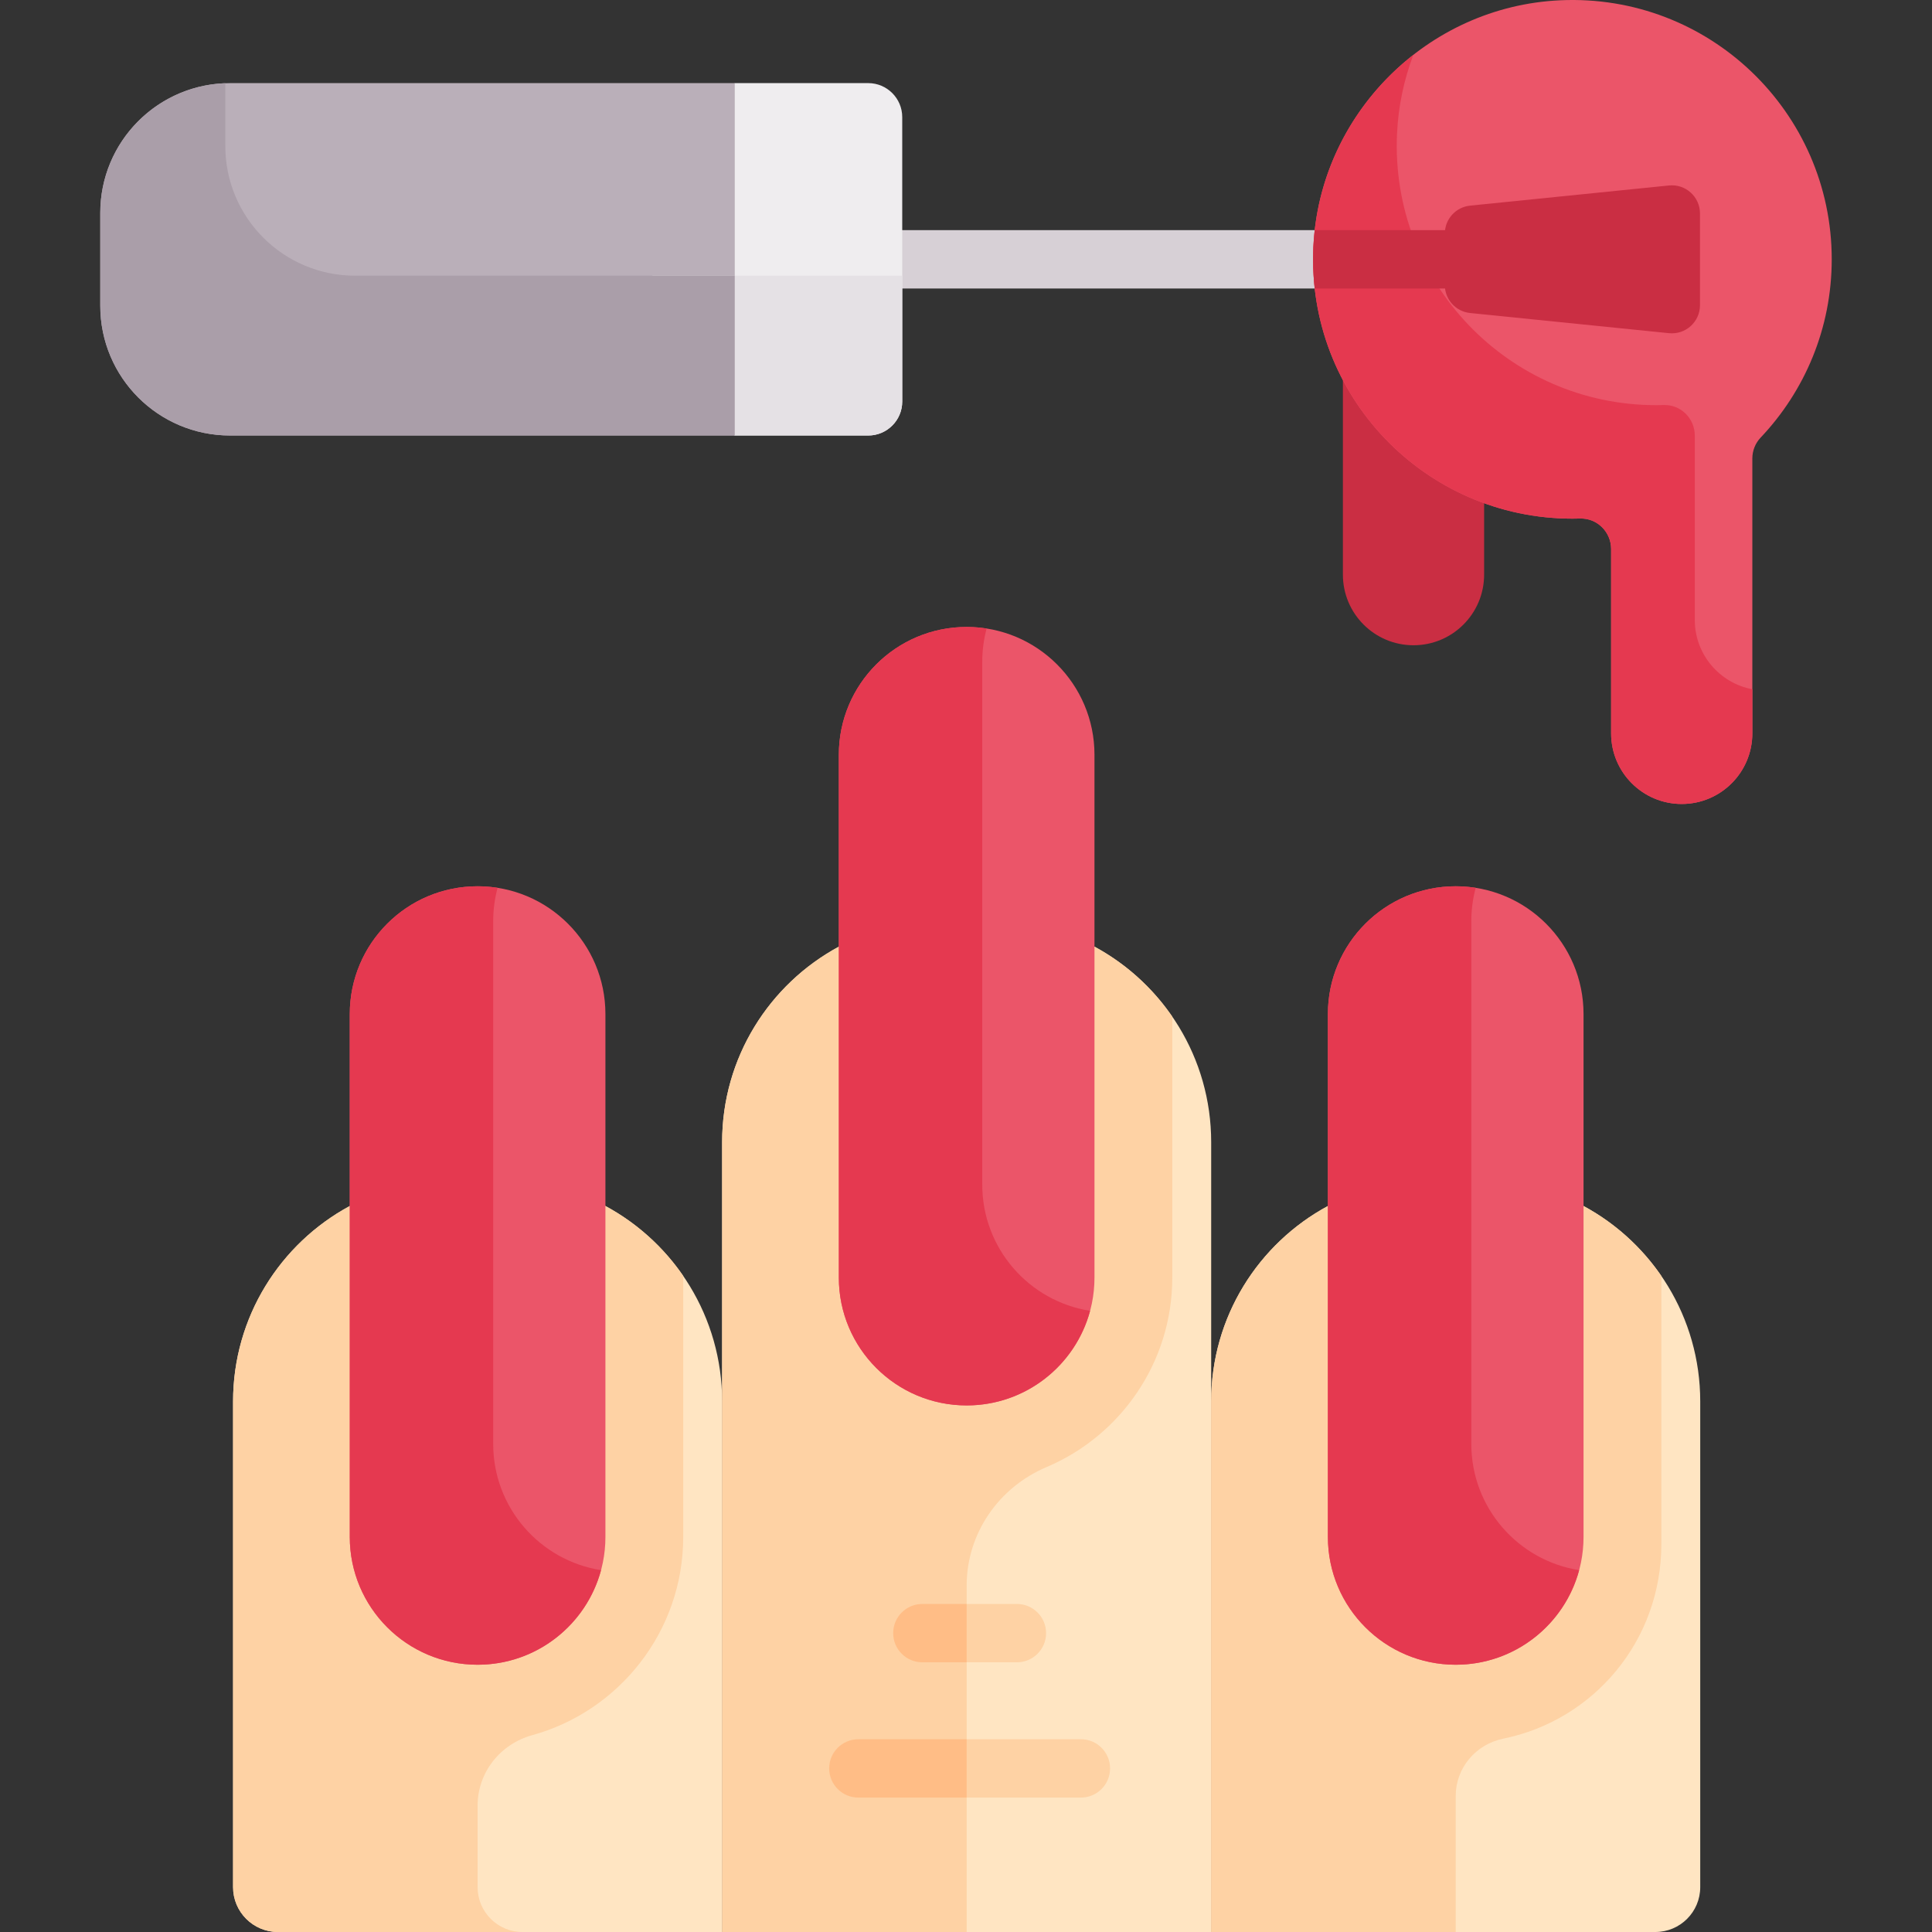 <svg id="Capa_1" enable-background="new 0 0 496.656 496.656" height="512" viewBox="0 0 496.656 496.656" width="512" xmlns="http://www.w3.org/2000/svg"><rect x="0" y="0" width="496.656" height="496.656" fill="#333333" stroke="none"/><g><path d="m381.52 131.348v16.374c0 10.025-8.127 18.152-18.152 18.152-10.025 0-18.152-8.127-18.152-18.152v-84.942h36.304z" fill="#ca2e43"/><g><path d="m402.38 74.164h-244.786c-4.143 0-7.5-3.358-7.5-7.5s3.357-7.5 7.5-7.5h244.786c4.143 0 7.5 3.358 7.5 7.5s-3.357 7.5-7.5 7.5z" fill="#d7d0d6"/></g><g id="XMLID_172_"><g><path d="m223.196 21.366h-34.34l-21.122 26.275v47.241l21.122 17.074h34.34c4.82 0 8.74-3.91 8.74-8.74v-73.11c0-4.82-3.92-8.74-8.74-8.74z" fill="#efedef"/></g></g><g><g id="XMLID_168_"><g fill="#ffe5c2"><path d="m185.636 452.026v44.63h-114.188c-6.369 0-11.532-5.163-11.532-11.531v-124.849c0-21.72 12.14-40.61 30-50.25h65.72c17.86 9.64 30 28.53 30 50.25z"/><path d="m311.356 466.656v30h-125.72v-44.63-91.75-66.66c0-21.72 12.14-40.61 30-50.26h65.72c17.86 9.65 30 28.54 30 50.26v66.66z"/><path d="m437.076 360.276v124.849c0 6.369-5.163 11.531-11.531 11.531h-114.189v-30-106.38c0-21.72 12.14-40.61 30-50.25h65.72c17.86 9.64 30 28.53 30 50.25z"/></g></g></g><g><path d="m281.356 243.356h-2.86-62.86c-17.86 9.65-30 28.54-30 50.26v66.66 91.75 44.63h62.86v-44.63-44.406c0-13.402 8.216-25.261 20.556-30.489 18.966-8.036 32.304-26.839 32.304-48.7v-67.079c-5.13-7.472-11.986-13.666-20-17.996z" fill="#fed2a4"/><path d="m215.636 328.43v-134.4c0-18.148 14.712-32.86 32.86-32.86 18.148 0 32.86 14.712 32.86 32.86v134.4c0 18.148-14.712 32.86-32.86 32.86-18.148.001-32.86-14.711-32.86-32.86z" fill="#eb5569"/><path d="m155.636 310.026h-2.86-62.86c-17.86 9.64-30 28.53-30 50.25v124.849c0 6.369 5.163 11.531 11.531 11.531h62.86c-6.369 0-11.531-5.163-11.531-11.531v-20.95c0-8.533 5.81-15.847 14.036-18.115 22.356-6.164 38.823-26.679 38.823-50.969l.007-67.084c-5.131-7.468-11.993-13.656-20.006-17.981z" fill="#fed2a4"/><path d="m89.915 395.091v-134.4c0-18.148 14.712-32.86 32.86-32.86 18.148 0 32.86 14.712 32.86 32.86v134.4c0 18.148-14.712 32.86-32.86 32.86-18.148.001-32.86-14.711-32.86-32.86z" fill="#eb5569"/><path d="m407.076 310.026h-2.86-62.86c-17.86 9.64-30 28.53-30 50.25v106.38 30h62.86v-34.959c0-7.219 5.162-13.306 12.236-14.747 23.226-4.732 40.626-25.123 40.626-50.005v-68.928c-5.13-7.473-11.987-13.665-20.002-17.991z" fill="#fed2a4"/><path d="m407.078 395.091v-134.4c0-18.148-14.712-32.86-32.86-32.86-18.148 0-32.86 14.712-32.86 32.86v134.4c0 18.148 14.712 32.86 32.86 32.86 18.148.001 32.86-14.711 32.86-32.86z" fill="#eb5569"/><g fill="#e53950"><path d="m252.506 304.517v-134.4c0-2.956.397-5.819 1.129-8.544-1.675-.263-3.39-.403-5.138-.403-18.148 0-32.86 14.712-32.86 32.86v134.4c0 18.148 14.712 32.86 32.86 32.86 15.192 0 27.97-10.312 31.732-24.316-15.708-2.467-27.723-16.058-27.723-32.457z"/><path d="m126.785 371.177v-134.4c0-2.956.397-5.819 1.129-8.544-1.675-.263-3.39-.403-5.138-.403-18.148 0-32.86 14.712-32.86 32.86v134.4c0 18.148 14.712 32.86 32.86 32.86 15.192 0 27.97-10.312 31.732-24.316-15.708-2.466-27.723-16.057-27.723-32.457z"/><path d="m378.227 371.177v-134.4c0-2.956.397-5.819 1.129-8.544-1.675-.263-3.39-.403-5.138-.403-18.148 0-32.86 14.712-32.86 32.86v134.4c0 18.148 14.712 32.86 32.86 32.86 15.192 0 27.97-10.312 31.732-24.316-15.708-2.466-27.723-16.057-27.723-32.457z"/></g><g><path d="m261.414 427.327h-24.306c-4.143 0-7.5-3.358-7.5-7.5s3.357-7.5 7.5-7.5h24.306c4.143 0 7.5 3.358 7.5 7.5s-3.357 7.5-7.5 7.5z" fill="#fed2a4"/></g><path d="m248.496 412.327h-11.388c-4.143 0-7.5 3.358-7.5 7.5s3.357 7.5 7.5 7.5h11.388z" fill="#ffbd86"/><g><path d="m277.866 462.102h-57.21c-4.143 0-7.5-3.358-7.5-7.5s3.357-7.5 7.5-7.5h57.21c4.143 0 7.5 3.358 7.5 7.5s-3.357 7.5-7.5 7.5z" fill="#fed2a4"/></g><path d="m220.656 447.102c-4.143 0-7.5 3.358-7.5 7.5s3.357 7.5 7.5 7.5h27.84v-10.076-4.924z" fill="#ffbd86"/><path d="m470.88 66.664c0-37.862-31.564-68.351-69.813-66.592-34.152 1.571-61.872 29.291-63.443 63.443-1.76 38.249 28.73 69.812 66.592 69.812.666 0 1.33-.01 1.992-.03 4.374-.13 7.958 3.462 7.958 7.839v47.391c0 10.025 8.127 18.152 18.152 18.152 10.025 0 18.152-8.127 18.152-18.152v-70.67c0-1.997.763-3.917 2.136-5.366 11.32-11.945 18.274-28.07 18.274-45.827z" fill="#eb5569"/><path d="m435.675 159.352v-47.391c0-4.376-3.584-7.969-7.958-7.839-.661.02-1.325.03-1.992.03-37.862 0-68.351-31.563-66.592-69.812.326-7.079 1.79-13.874 4.186-20.224-14.887 11.629-24.776 29.407-25.696 49.4-1.76 38.249 28.73 69.812 66.592 69.812.666 0 1.33-.01 1.992-.03 4.374-.13 7.958 3.462 7.958 7.839v47.391c0 10.025 8.127 18.152 18.152 18.152s18.152-8.127 18.152-18.152v-11.347c-8.419-1.576-14.794-8.952-14.794-17.829z" fill="#e53950"/><path d="m402.38 59.164h-64.394c-.162 1.439-.295 2.887-.362 4.352-.166 3.616-.042 7.172.347 10.648h64.409c4.143 0 7.5-3.358 7.5-7.5s-3.357-7.5-7.5-7.5z" fill="#ca2e43"/><path d="m377.92 80.466 51.132 5.184c4.26.432 7.96-2.912 7.96-7.194v-23.584c0-4.282-3.7-7.626-7.96-7.194l-51.132 5.184c-3.692.374-6.501 3.483-6.501 7.194v13.216c0 3.711 2.809 6.82 6.501 7.194z" fill="#ca2e43"/></g><path d="m188.882 21.366h-129.746c-18.43 0-33.36 14.94-33.36 33.36v23.88c0 18.42 14.93 33.35 33.36 33.35h129.746z" fill="#baafb9"/><path d="m221 70.87h-53.266v24.012l21.122 17.074h34.34c4.82 0 8.74-3.91 8.74-8.74v-32.346z" fill="#e5e1e5"/><path d="m91.28 70.87c-18.43 0-33.36-14.93-33.36-33.35v-16.124c-17.865.641-32.144 15.317-32.144 33.329v23.88c0 18.42 14.93 33.35 33.36 33.35h129.746v-41.085z" fill="#aa9ea9"/></g></svg>